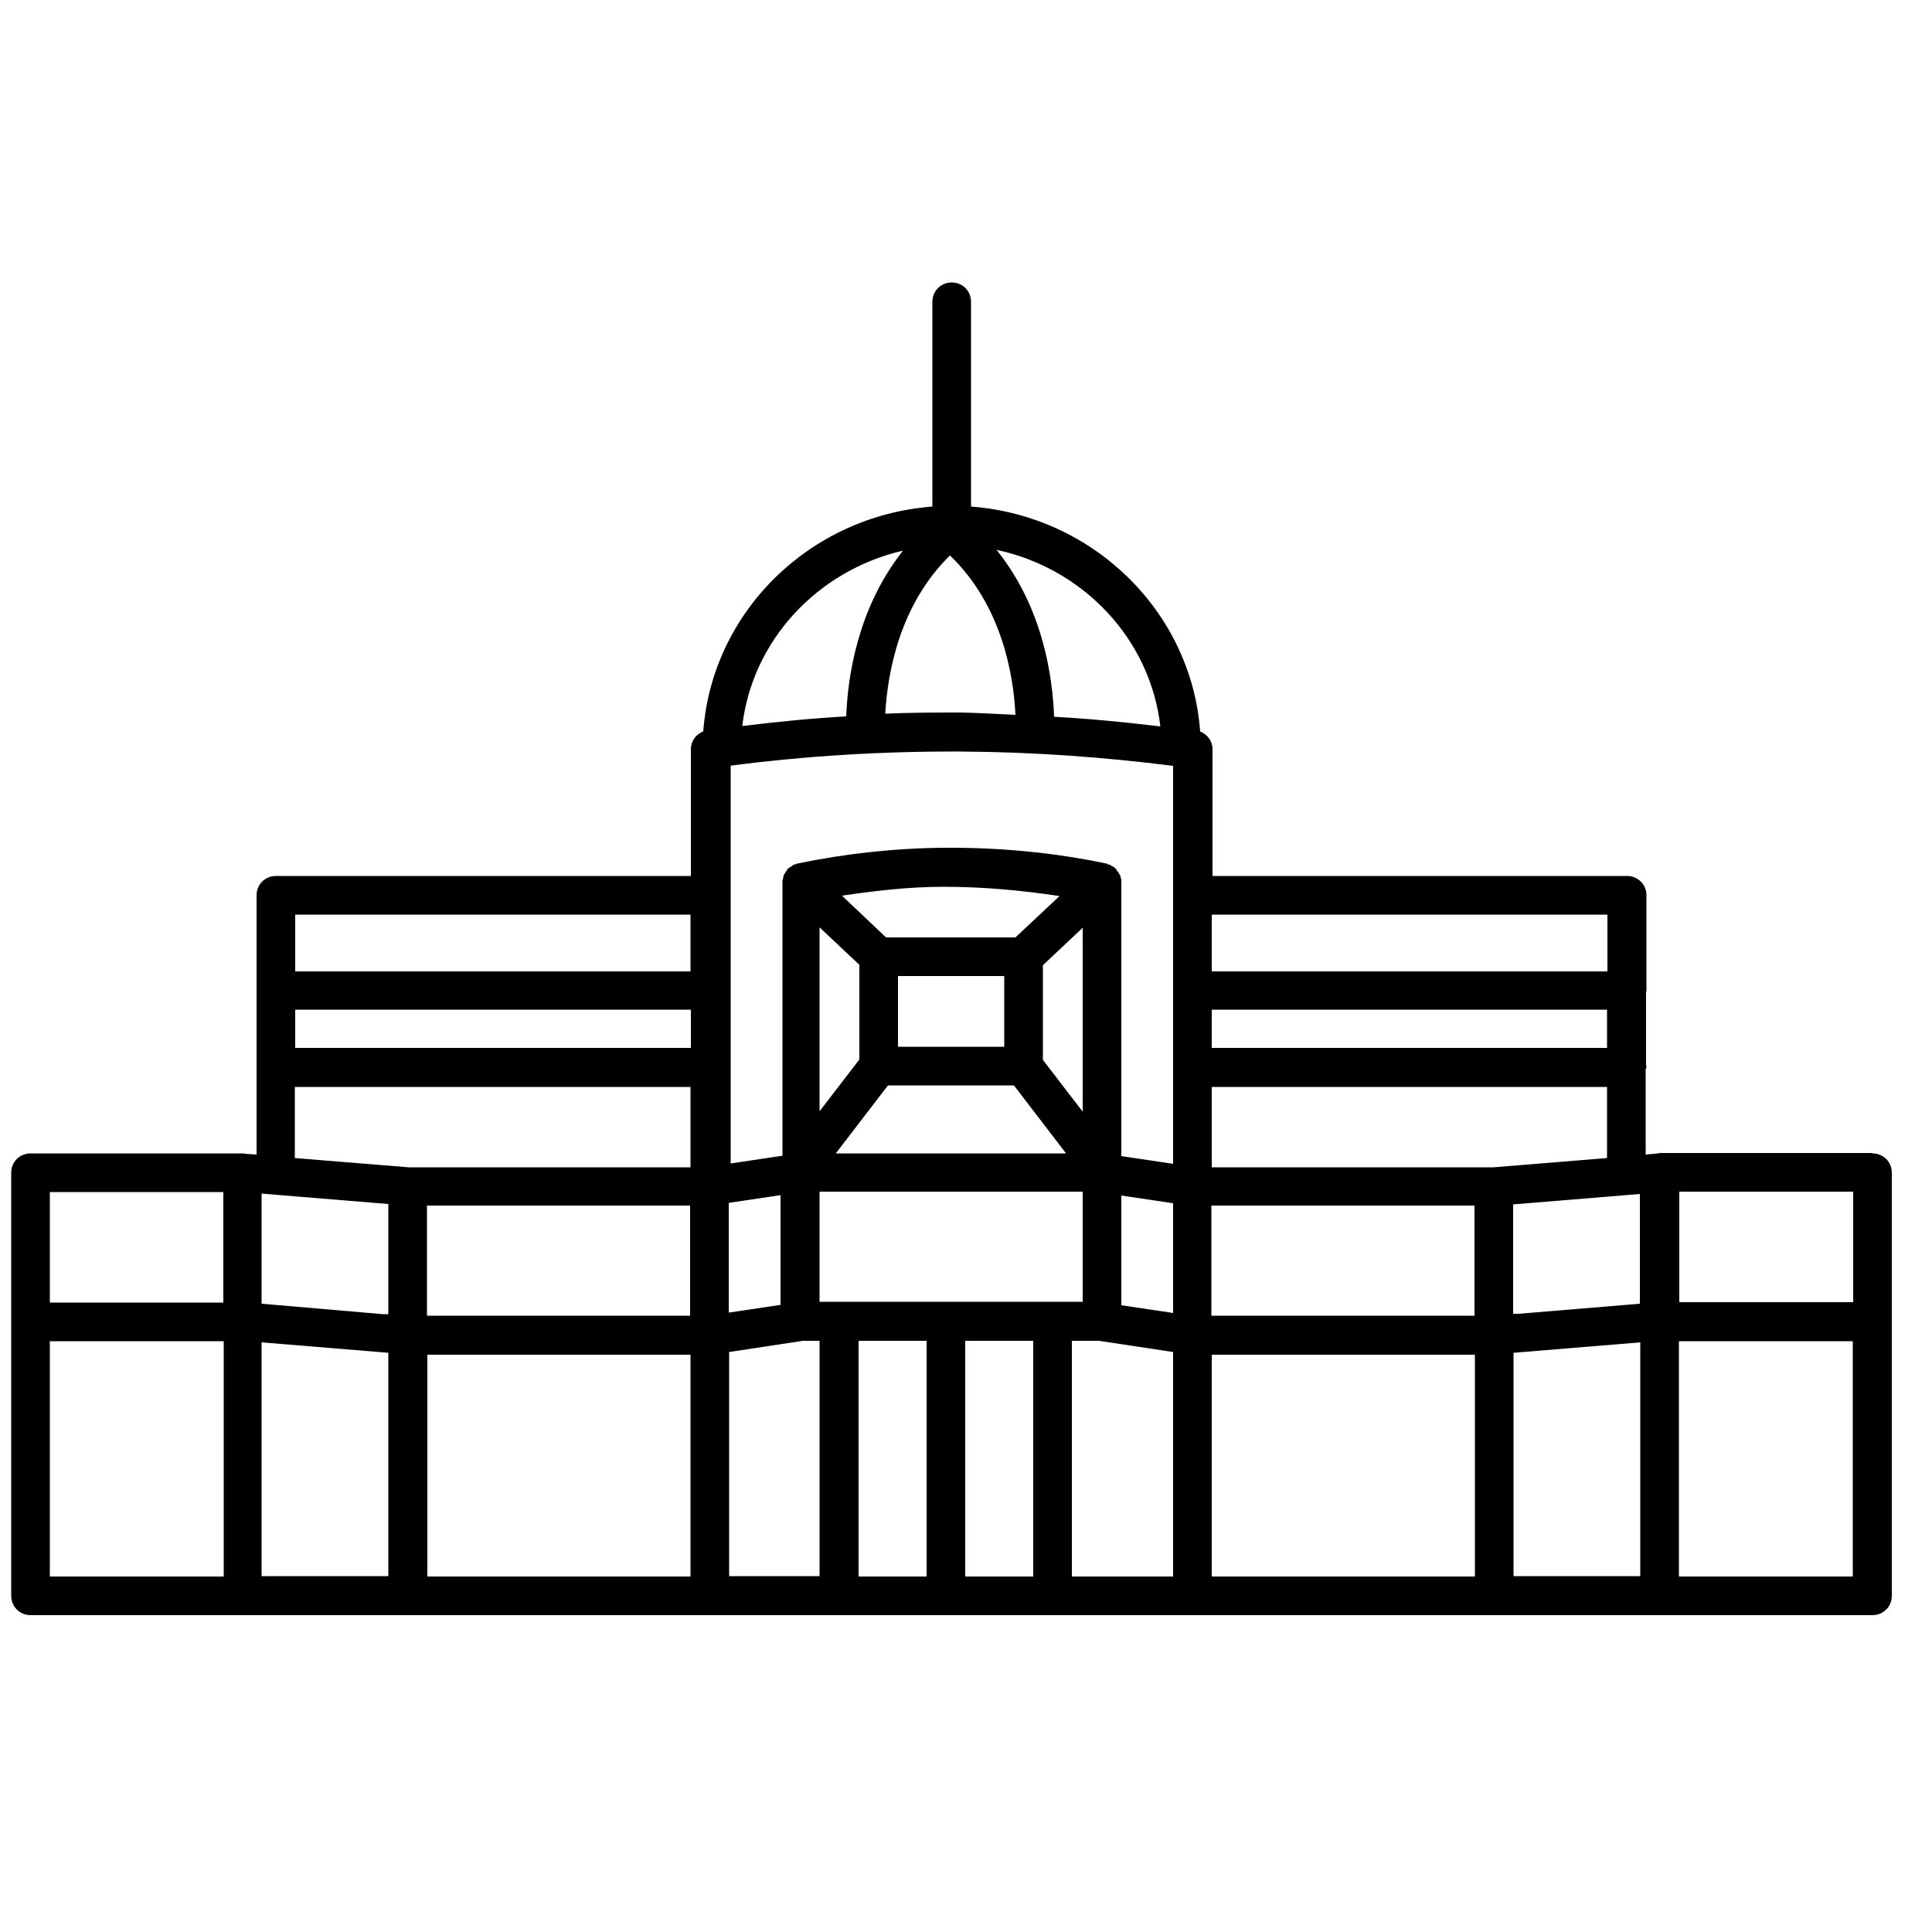 <?xml version="1.0" encoding="UTF-8"?><svg id="uuid-75e2dfac-02ff-4cad-abb9-7e6a39c45d0f" xmlns="http://www.w3.org/2000/svg" viewBox="0 0 50 50"><g id="uuid-ca9b8f6d-5c2d-4487-9fb5-0eaa9e01ab62"><path d="M48.46,29.84h-5.5s-.03,0-.05,.01l-.32,.03v-2.21s.02-.03,.02-.05,0-.03-.01-.05v-1.9s.01-.02,.01-.03,0-.02,0-.03v-2.44c0-.13-.05-.26-.14-.35-.09-.09-.22-.15-.35-.15h-10.74v-3.28c0-.21-.13-.38-.32-.46-.23-3.1-2.76-5.58-5.93-5.82V7.81c0-.28-.22-.5-.5-.5s-.5,.22-.5,.5v5.3c-3.17,.24-5.7,2.72-5.93,5.82-.19,.07-.32,.25-.32,.46v3.28H7.14c-.28,0-.5,.22-.5,.5v6.71l-.3-.02s-.03-.01-.05-.01H.79c-.28,0-.5,.22-.5,.5v10.95c0,.28,.22,.5,.5,.5H48.46c.28,0,.5-.22,.5-.5v-10.95c0-.28-.22-.5-.5-.5Zm-.5,3.86h-4.5v-2.86h4.5v2.86ZM7.64,26.13h10.24v.99H7.64v-.99ZM24.59,14.38c1.34,1.29,1.64,3.09,1.69,4.12-.46-.02-.93-.05-1.39-.06-.66,0-1.32,0-1.98,.03,.06-1.04,.36-2.81,1.68-4.1Zm-5.72,5.44c1.99-.26,4-.38,6-.37,1.83,.01,3.67,.14,5.49,.37v10.3l-1.34-.2v-7.07s0-.03,0-.05c0-.03,0-.06-.02-.09,0-.02,0-.03-.01-.05,0-.02-.02-.03-.03-.05-.01-.03-.03-.05-.05-.07,0-.01-.01-.02-.02-.04h0s-.03-.03-.04-.04c-.02-.02-.05-.04-.08-.05-.01,0-.03-.02-.04-.03-.02,0-.03,0-.05-.01-.02,0-.03-.02-.04-.02-1.38-.29-2.79-.42-4.2-.41-1.28,.01-2.56,.15-3.81,.41-.02,0-.03,.01-.04,.02-.02,0-.04,0-.05,.01-.02,0-.03,.02-.04,.03-.03,.02-.05,.03-.08,.05-.01,.01-.03,.02-.04,.03h0s-.01,.03-.02,.04c-.02,.02-.03,.05-.05,.07,0,.02-.02,.03-.03,.05,0,.02,0,.03-.01,.05,0,.03-.01,.06-.02,.09,0,.02,0,.03,0,.05v7.07l-1.34,.2v-10.3Zm22.72,7.3h-10.23v-.99h10.23v.99Zm.86,13.67h-3.28v-5.78l3.28-.27v6.04Zm-20.74-7.1h-.5v-2.85h6.81v2.85h-6.31Zm-11.66,.32h-.15l-3.13-.27v-2.85l3.28,.27v2.85Zm-3.28,.73l3.28,.27v5.78h-3.28v-6.04Zm4.28-3.54h6.81v2.85h-6.81v-2.85Zm31.39-.31v2.85l-3.13,.26h-.15v-2.83l3.28-.27Zm-4.28,3.16h-6.81v-2.85h6.81v2.85Zm-19.3-.08v-2.84l1.34-.2v2.84l-1.34,.2Zm2.93-10.79c.87-.13,1.75-.23,2.63-.23,1.01,0,2.01,.09,3,.24l-1.14,1.07h-3.35l-1.14-1.08Zm1.45,2.08h2.75v1.83h-2.75v-1.83Zm-.25,2.83h3.25l1.35,1.76h-5.96l1.35-1.76Zm6.03,2.85l1.34,.2v2.84l-1.34-.2v-2.84Zm-2.03-3.52v-2.44l1.03-.97v4.76l-1.03-1.34Zm-4.75-2.44v2.44l-1.03,1.34v-4.76l1.03,.97Zm-3.37,10.01l1.91-.29h.43v6.09h-2.34v-5.81Zm9.57-.29h0l1.92,.29v5.81h-2.62v-6.1h.7Zm2.92,.36h6.81v5.74h-6.81v-5.74Zm7.29-4.85h-7.29v-2.08h10.23v1.84l-2.94,.24Zm2.95-6.54v1.47h-10.24v-1.47h10.24Zm-11.57-4.87c-.91-.11-1.83-.2-2.75-.25-.04-1.05-.29-2.83-1.49-4.32,2.25,.48,3.98,2.31,4.24,4.57Zm-6.66-4.55c-1.17,1.48-1.43,3.24-1.47,4.29-.9,.05-1.8,.14-2.69,.25,.26-2.23,1.96-4.03,4.16-4.54Zm-5.5,9.42v1.47H7.64v-1.47h10.24Zm-10.24,4.46h10.24v2.08h-7.29l-2.95-.24v-1.84Zm-1.85,2.72v2.86H1.29v-2.86H5.79Zm-4.5,3.86H5.79v6.09H1.29v-6.09Zm9.78,.35h6.81v5.74h-6.81v-5.74Zm11.16-.36h1.76v6.1h-1.76v-6.1Zm2.76,6.1v-6.1h1.76v6.1h-1.76Zm18.47,0v-6.09h4.5v6.09h-4.5Z"/></g></svg>